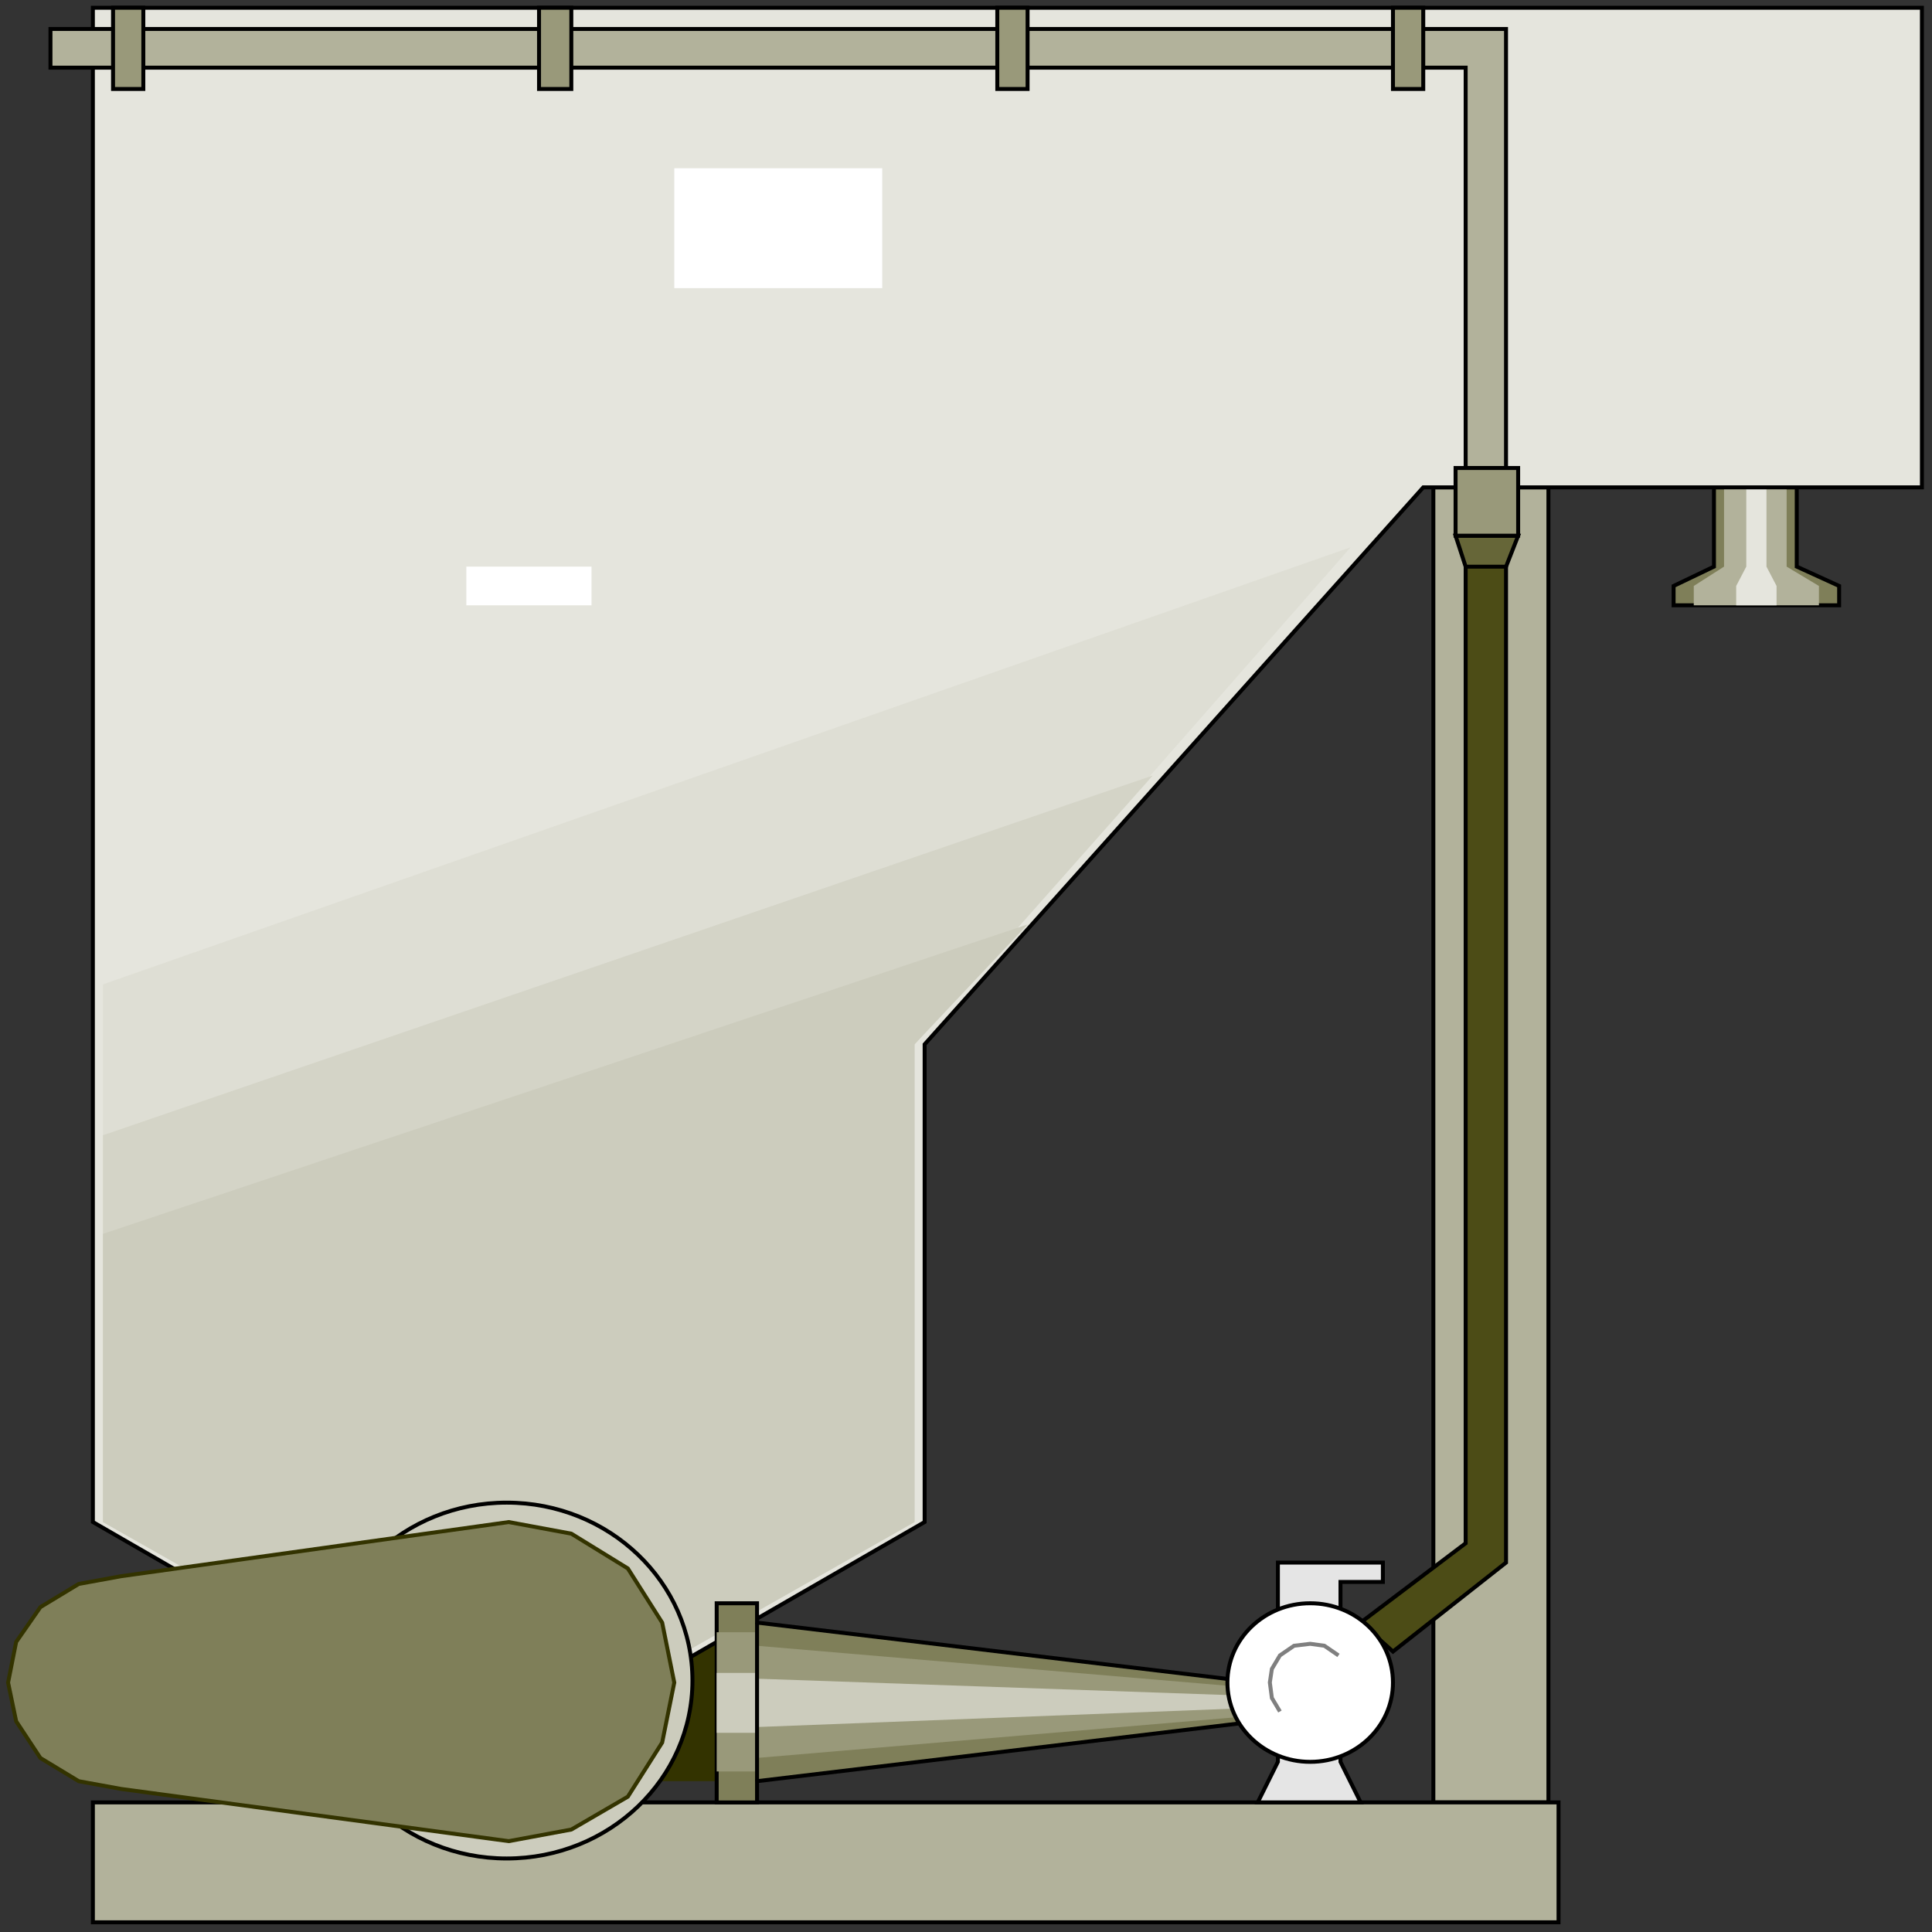 <svg width="150" height="150" viewBox="0 0 150 150" fill="none" xmlns="http://www.w3.org/2000/svg">
<rect x="0" y="0" width="150" height="150" fill="#333333" stroke="none"/>
<g clip-path="url(#clip0_2122_165000)">
<path d="M120.219 139.938H111.285V37.836H120.219V139.938Z" fill="#B2B29B" stroke="black" stroke-width="0.307"/>
<path d="M7.211 139.938H121.004V149.247H7.211V139.938Z" fill="#B2B29B" stroke="black" stroke-width="0.307"/>
<path d="M133.072 37.836V43.992L129.938 45.494V46.995H142.79V45.494L139.499 43.992V37.836H133.072Z" fill="#7F7F59" stroke="black" stroke-width="0.307"/>
<path d="M133.855 37.836V43.992L131.504 45.494V46.995H141.222V45.494L138.714 43.992V37.836H133.855Z" fill="#B2B29B"/>
<path d="M135.581 37.836V43.992L134.797 45.494V46.995H137.932V45.494L137.148 43.992V37.836H135.581Z" fill="#E5E5DD"/>
<path d="M55.642 138.29H33.855V125.227H55.642V138.29Z" fill="#333300"/>
<path d="M7.211 0.602H149.217V37.839H110.502L71.788 81.082V118.169L39.499 136.788L7.211 118.169V0.602Z" fill="#E5E5DD" stroke="black" stroke-width="0.307"/>
<path d="M7.994 76.426L104.859 42.492L71.004 81.081V118.168L39.499 136.036L7.994 118.168V76.426Z" fill="#DEDED4"/>
<path d="M7.994 88.139L89.499 60.211L71.004 81.082V118.169L39.499 136.037L7.994 118.169V88.139Z" fill="#D4D4C7"/>
<path d="M7.994 95.797L79.781 71.773L71.004 81.083V118.17L39.499 136.038L7.994 118.17V95.797Z" fill="#CCCCBD"/>
<path d="M39.342 144.292C47.306 144.292 53.762 138.107 53.762 130.478C53.762 122.849 47.306 116.664 39.342 116.664C31.378 116.664 24.922 122.849 24.922 130.478C24.922 138.107 31.378 144.292 39.342 144.292Z" fill="#CCCCBD" stroke="black" stroke-width="0.307"/>
<path d="M9.404 138.893L6.113 138.292L3.135 136.49L1.254 133.637L0.627 130.634L1.254 127.481L3.135 124.778L6.113 122.977L9.404 122.376L39.498 118.172L44.357 119.073L48.746 121.775L51.411 125.98L52.351 130.634L51.411 135.289L48.746 139.493L44.357 142.046L39.498 142.947L9.404 138.893Z" fill="#7F7F59" stroke="#333300" stroke-width="0.307"/>
<path d="M108.15 128.226L116.928 121.319V38.586H113.793V119.817L105.643 125.973L108.15 128.226Z" fill="#4C4C16" stroke="black" stroke-width="0.307"/>
<path d="M116.927 36.334V2.25H3.918V5.253H113.793V36.334H116.927Z" fill="#B2B29B" stroke="black" stroke-width="0.307"/>
<path d="M113.01 41.594L113.793 43.996H116.928L117.869 41.594H113.01Z" fill="#666638" stroke="black" stroke-width="0.307"/>
<path d="M113.01 36.336V41.591H117.869V36.336H113.01Z" fill="#99997A" stroke="black" stroke-width="0.307"/>
<path d="M108.15 0.602V6.908H110.501V0.602H108.15Z" fill="#99997A" stroke="black" stroke-width="0.307"/>
<path d="M77.43 0.602V6.908H79.781V0.602H77.43Z" fill="#99997A" stroke="black" stroke-width="0.307"/>
<path d="M41.85 0.602V6.908H44.357V0.602H41.85Z" fill="#99997A" stroke="black" stroke-width="0.307"/>
<path d="M8.777 0.602V6.908H11.128V0.602H8.777Z" fill="#99997A" stroke="black" stroke-width="0.307"/>
<path d="M55.643 139.942V124.477H58.777V125.978L97.649 130.633V133.636L58.777 138.29V139.942H55.643Z" fill="#7F7F59" stroke="black" stroke-width="0.307"/>
<path d="M55.643 137.537V126.727H58.777V127.778L97.649 131.081V133.183L58.777 136.486V137.537H55.643Z" fill="#99997A"/>
<path d="M55.643 134.537V129.883H58.777V130.333L97.649 131.685V132.586L58.777 134.087V134.537H55.643Z" fill="#CCCCBD"/>
<path d="M58.777 138.289V125.977" stroke="black" stroke-width="0.307"/>
<path d="M97.648 139.939L99.216 136.786V121.32H107.366V122.822H104.075V136.786L105.642 139.939H97.648Z" fill="#E5E5E5" stroke="black" stroke-width="0.307"/>
<path d="M101.723 136.789C105.272 136.789 108.15 134.033 108.15 130.633C108.15 127.233 105.272 124.477 101.723 124.477C98.174 124.477 95.297 127.233 95.297 130.633C95.297 134.033 98.174 136.789 101.723 136.789Z" fill="white" stroke="black" stroke-width="0.307"/>
<path d="M99.374 132.88L98.747 131.829L98.59 130.628L98.747 129.577L99.374 128.526L100.471 127.775L101.725 127.625L102.822 127.775L103.919 128.526" stroke="#7F7F7F" stroke-width="0.307"/>
<path d="M52.352 13.062H68.496V22.372H52.352V13.062Z" fill="white"/>
<path d="M36.207 43.992H45.925V46.995H36.207V43.992Z" fill="white"/>
</g>
<defs>
<clipPath id="clip0_2122_165000">
<rect width="150" height="150" fill="white"/>
</clipPath>
</defs>
</svg>

